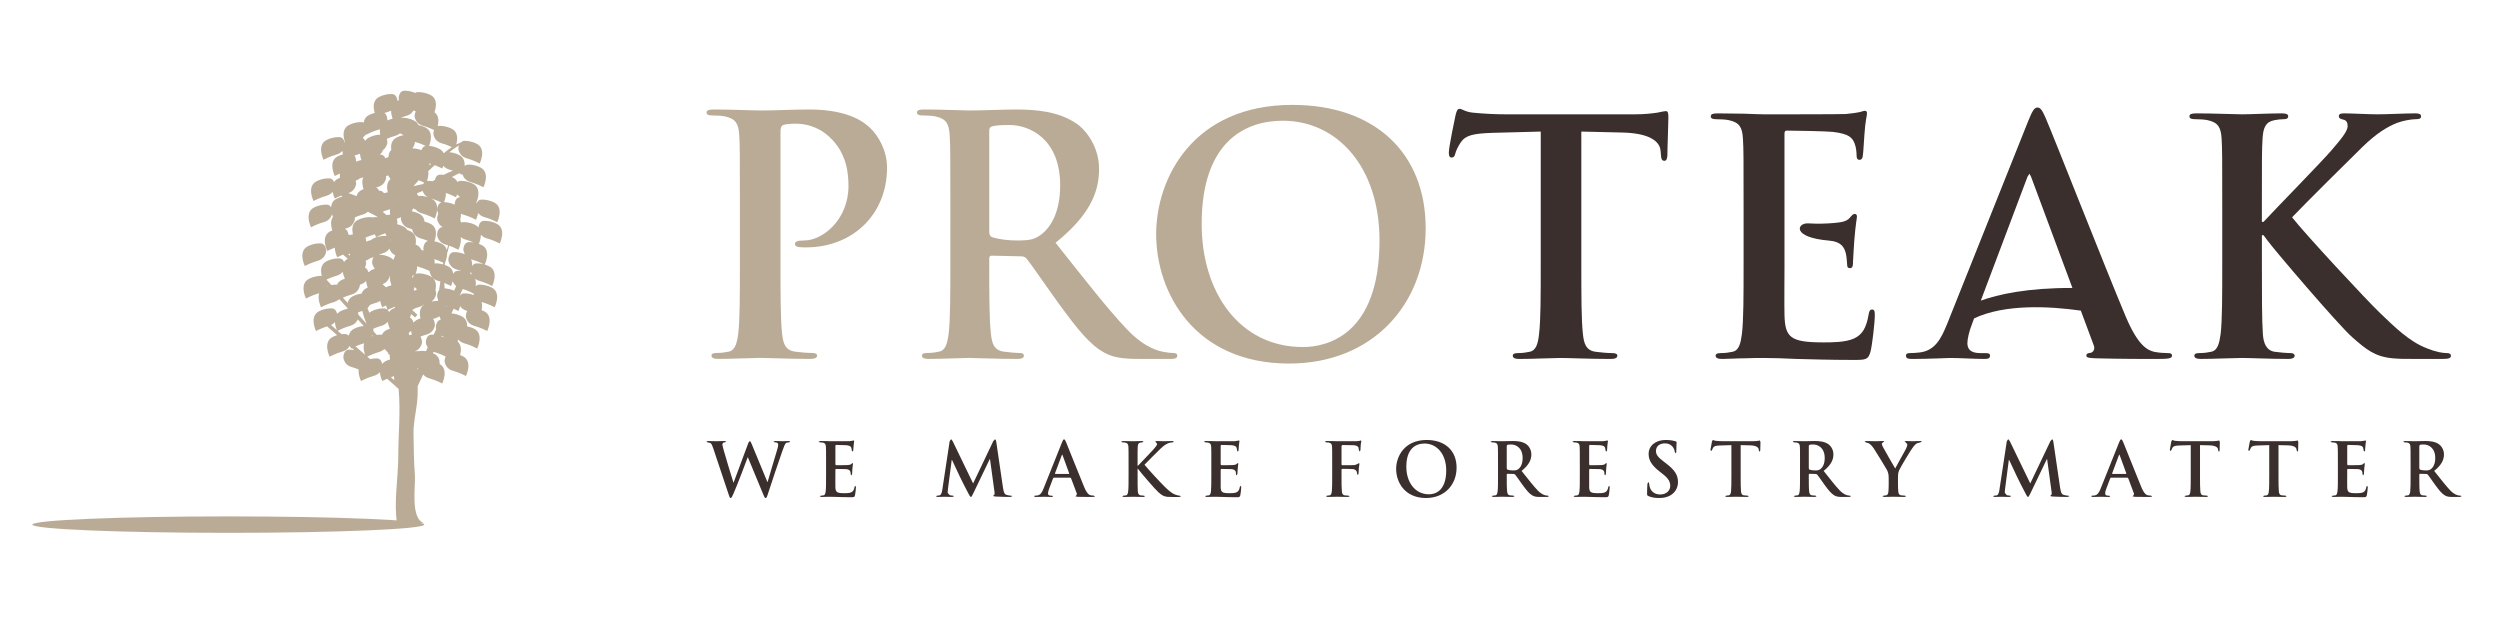 <?xml version="1.0" encoding="utf-8"?>
<!-- Generator: Adobe Illustrator 16.0.0, SVG Export Plug-In . SVG Version: 6.00 Build 0)  -->
<!DOCTYPE svg PUBLIC "-//W3C//DTD SVG 1.1//EN" "http://www.w3.org/Graphics/SVG/1.1/DTD/svg11.dtd">
<svg version="1.1" id="Capa_1" xmlns="http://www.w3.org/2000/svg" xmlns:xlink="http://www.w3.org/1999/xlink" x="0px" y="0px"
	 width="293px" height="74px" viewBox="0 0 293 74" enable-background="new 0 0 293 74" xml:space="preserve">
<g>
	<path fill="#3A2F2C" d="M232.15,35.232l5.476-14.526l0.228-0.342l0.183,0.342l4.85,13.043
		C237.582,33.729,234.165,34.509,232.15,35.232 M254.062,41.383c-0.453,0-1.023-0.04-1.593-0.15
		c-0.792-0.189-1.894-0.723-3.332-4.128c-2.425-5.759-8.485-21.213-9.395-23.294c-0.377-0.872-0.606-1.211-0.946-1.211
		c-0.384,0-0.606,0.415-1.061,1.515l-9.504,23.785c-0.762,1.894-1.483,3.183-3.223,3.407c-0.307,0.038-0.829,0.077-1.168,0.077
		c-0.306,0-0.46,0.075-0.46,0.302c0,0.307,0.227,0.383,0.722,0.383c1.968,0,4.054-0.114,4.47-0.114c1.17,0,2.806,0.114,4.014,0.114
		c0.42,0,0.646-0.076,0.646-0.383c0-0.227-0.118-0.302-0.577-0.302h-0.562c-1.173,0-1.515-0.496-1.515-1.172
		c0-0.459,0.191-1.363,0.57-2.312l0.216-0.587c3.591-1.692,8.74-1.438,12.51-0.907l1.513,4.068c0.188,0.457-0.079,0.8-0.341,0.871
		c-0.378,0.04-0.528,0.115-0.528,0.342c0,0.269,0.453,0.269,1.134,0.307c3.029,0.076,5.795,0.076,7.158,0.076
		c1.402,0,1.747-0.076,1.747-0.383C254.557,41.422,254.363,41.383,254.062,41.383"/>
	<path fill="#3A2F2C" d="M180.575,15.42l-5.672,0.15c-2.208,0.078-3.124,0.269-3.696,1.105c-0.381,0.571-0.573,1.028-0.647,1.333
		c-0.076,0.304-0.188,0.456-0.418,0.456c-0.267,0-0.339-0.189-0.339-0.611c0-0.607,0.719-4.073,0.793-4.379
		c0.121-0.491,0.23-0.719,0.461-0.719c0.305,0,0.68,0.378,1.638,0.455c1.104,0.113,2.553,0.189,3.806,0.189h15.072
		c1.221,0,2.057-0.112,2.628-0.189c0.571-0.114,0.876-0.189,1.027-0.189c0.265,0,0.306,0.229,0.306,0.801
		c0,0.796-0.117,3.424-0.117,4.416c-0.037,0.377-0.111,0.608-0.34,0.608c-0.305,0-0.384-0.188-0.421-0.763l-0.037-0.417
		c-0.077-0.99-1.104-2.058-4.491-2.134l-4.796-0.112v15.608c0,3.501,0,6.508,0.189,8.142c0.115,1.069,0.344,1.905,1.487,2.058
		c0.526,0.073,1.367,0.153,1.943,0.153c0.416,0,0.603,0.114,0.603,0.304c0,0.269-0.302,0.385-0.722,0.385
		c-2.512,0-4.905-0.116-5.978-0.116c-0.872,0-3.27,0.116-4.798,0.116c-0.492,0-0.758-0.116-0.758-0.385
		c0-0.19,0.157-0.304,0.611-0.304c0.57,0,1.028-0.08,1.369-0.153c0.762-0.153,0.99-0.989,1.101-2.095
		c0.196-1.597,0.196-4.604,0.196-8.104V15.42z"/>
	<path fill="#3A2F2C" d="M265.095,26.002h0.19c1.294-1.409,6.853-7.081,7.956-8.376c1.065-1.256,1.902-2.204,1.902-2.853
		c0-0.418-0.153-0.688-0.534-0.761c-0.333-0.079-0.495-0.157-0.495-0.383c0-0.267,0.192-0.344,0.608-0.344
		c0.8,0,2.898,0.113,3.924,0.113c1.179,0,3.274-0.113,4.451-0.113c0.382,0,0.651,0.077,0.651,0.344c0,0.267-0.193,0.339-0.577,0.339
		c-0.529,0-1.483,0.156-2.203,0.424c-1.181,0.458-2.473,1.254-4.112,2.852c-1.181,1.142-6.929,6.853-8.224,8.223
		c1.37,1.789,8.829,9.824,10.321,11.23c1.67,1.597,3.382,3.313,5.442,4.113c1.141,0.46,1.903,0.569,2.359,0.569
		c0.265,0,0.494,0.076,0.494,0.303c0,0.27-0.194,0.384-0.917,0.384h-3.306c-1.146,0-1.826,0-2.629-0.076
		c-2.053-0.193-3.082-1.03-4.721-2.475c-1.675-1.486-9.172-10.278-9.969-11.382l-0.422-0.57h-0.19v3.462c0,3.5,0,6.508,0.115,8.146
		c0.075,1.067,0.417,1.903,1.37,2.056c0.536,0.075,1.368,0.153,1.866,0.153c0.301,0,0.491,0.114,0.491,0.303
		c0,0.27-0.303,0.384-0.718,0.384c-2.135,0-4.531-0.114-5.482-0.114c-0.878,0-3.277,0.114-4.801,0.114
		c-0.491,0-0.758-0.114-0.758-0.384c0-0.189,0.152-0.303,0.607-0.303c0.573,0,1.028-0.078,1.369-0.153
		c0.762-0.153,0.953-0.989,1.107-2.095c0.188-1.599,0.188-4.606,0.188-8.106v-6.698c0-5.788,0-6.854-0.075-8.073
		c-0.078-1.293-0.382-1.901-1.637-2.171c-0.307-0.073-0.953-0.116-1.482-0.116c-0.417,0-0.651-0.073-0.651-0.339
		c0-0.267,0.271-0.344,0.839-0.344c2.015,0,4.414,0.113,5.33,0.113c0.913,0,3.31-0.113,4.606-0.113c0.528,0,0.799,0.077,0.799,0.344
		c0,0.267-0.232,0.339-0.532,0.339c-0.38,0-0.61,0.043-1.068,0.116c-1.024,0.191-1.33,0.839-1.405,2.171
		c-0.08,1.219-0.08,2.285-0.08,8.073V26.002z"/>
	<path fill="#3A2F2C" d="M209.143,31.027c0,1.295-0.033,4.798,0,5.899c0.071,2.63,0.687,3.202,4.567,3.202
		c0.992,0,2.596,0,3.583-0.457c0.986-0.46,1.443-1.259,1.712-2.819c0.07-0.417,0.148-0.573,0.416-0.573
		c0.304,0,0.304,0.307,0.304,0.687c0,0.876-0.304,3.465-0.495,4.221c-0.261,0.997-0.605,0.997-2.057,0.997
		c-2.853,0-4.945-0.079-6.58-0.115c-1.638-0.076-2.82-0.115-3.959-0.115c-0.425,0-1.261,0-2.174,0.039
		c-0.874,0-1.865,0.076-2.624,0.076c-0.498,0-0.764-0.115-0.764-0.383c0-0.19,0.154-0.304,0.61-0.304
		c0.573,0,1.026-0.078,1.368-0.153c0.766-0.151,0.957-0.989,1.104-2.094c0.195-1.598,0.195-4.604,0.195-8.107v-6.698
		c0-5.788,0-6.855-0.076-8.072c-0.075-1.294-0.378-1.903-1.636-2.17c-0.309-0.077-0.955-0.116-1.487-0.116
		c-0.417,0-0.646-0.073-0.646-0.342c0-0.267,0.264-0.342,0.834-0.342c1.029,0,2.135,0.037,3.088,0.037
		c0.985,0.038,1.862,0.075,2.395,0.075c1.218,0,8.796,0,9.518-0.037c0.729-0.075,1.336-0.153,1.641-0.229
		c0.189-0.036,0.415-0.149,0.608-0.149c0.19,0,0.222,0.149,0.222,0.34c0,0.269-0.186,0.724-0.301,2.474
		c-0.04,0.381-0.115,2.054-0.192,2.514c-0.039,0.191-0.113,0.419-0.381,0.419c-0.261,0-0.345-0.19-0.345-0.533
		c0-0.266-0.038-0.915-0.225-1.371c-0.266-0.684-0.646-1.144-2.548-1.37c-0.648-0.08-4.642-0.152-5.406-0.152
		c-0.198,0-0.27,0.114-0.27,0.378V31.027z"/>
	<path fill="#3A2F2C" d="M211.931,26.178c1.074,0.067,2.125,0.035,2.996-0.042c0.912-0.076,1.486-0.188,1.828-0.57
		c0.265-0.304,0.417-0.496,0.608-0.496c0.146,0,0.27,0.076,0.27,0.306c0,0.229-0.154,0.837-0.307,2.781
		c-0.042,0.761-0.155,2.283-0.155,2.546c0,0.303,0,0.728-0.342,0.728c-0.265,0-0.339-0.157-0.339-0.346
		c-0.042-0.382-0.042-0.872-0.154-1.366c-0.188-0.764-0.563-1.407-1.976-1.521C209.922,27.829,210.61,26.094,211.931,26.178"/>
	<path fill="#B9AB96" d="M37.228,30.57c0.654-0.18,0.908-0.647,1-1.079c0,0,0.028-0.851-0.57-0.963
		c-0.404-0.03-0.978,0.022-1.599,0.343c-1.17,0.611-0.334,2.307-0.334,2.307S36.446,30.782,37.228,30.57 M56.689,30.97
		c-0.359-0.093-0.682-0.115-0.936-0.098c-0.208,0.039-0.34,0.173-0.423,0.327c0.025-0.272,0-0.558-0.124-0.812l0.098,0.035
		C55.898,30.584,56.456,30.85,56.689,30.97 M54.286,34.389c-0.183,0.034-0.305,0.142-0.388,0.272l-0.013-0.031l0.353-0.762
		c0.678,0.22,1.252,0.532,1.252,0.532l0.008-0.01l0.059,0.201C55.063,34.4,54.618,34.366,54.286,34.389 M55.189,31.85l0.108,0.336
		l-0.142-0.089l-0.047-0.023L55.189,31.85z M53.555,31.75c-0.215,0.039-0.348,0.179-0.433,0.34c-0.046-0.343-0.21-0.674-0.603-0.876
		l-0.398-0.166l0.032-0.234c0.075-0.174,0.253-0.636,0.255-1.114c0.081-0.298,0.162-0.598,0.241-0.901
		c0.601,0.212,1.083,0.472,1.083,0.472s0.389-0.796,0.259-1.498c0.147,0.133,0.337,0.239,0.58,0.305
		c0.337,0.094,0.664,0.219,0.928,0.333c-0.236-0.033-0.451-0.042-0.626-0.031c-0.599,0.112-0.567,0.962-0.567,0.962l0.162,0.449
		c-0.524-0.216-1.006-0.26-1.353-0.236c-0.597,0.11-0.569,0.959-0.569,0.959c0.088,0.435,0.348,0.899,0.999,1.08
		c0.187,0.05,0.365,0.112,0.538,0.176C53.89,31.748,53.706,31.74,53.555,31.75 M53.218,34.067c-0.406-0.179-0.788-0.254-1.104-0.267
		c-0.019-0.215-0.035-0.428-0.049-0.64c0.457,0.183,0.788,0.36,0.788,0.36s0.118-0.239,0.203-0.568
		c0.076,0.212,0.205,0.418,0.407,0.578L53.218,34.067z M52.323,35.993l-0.012-0.124l0.061,0.019L52.323,35.993z M51.958,39.513
		l-0.282-0.12l0.022-0.051l0.381,0.162l0.022,0.008H51.958z M51.638,37.468c-0.58,0.125-0.555,0.955-0.555,0.955l0.038,0.156
		l-0.296,0.641h-0.346c-0.599,0.114-0.568,0.964-0.568,0.964c0.039,0.182,0.105,0.365,0.218,0.536l-0.201,0.434
		c-0.232-0.03-0.444-0.04-0.621-0.028l-0.062,0.022c-0.182-0.011-0.4-0.004-0.642,0.038c0.548-0.205,0.779-0.631,0.861-1.032
		c0,0,0.007-0.415-0.19-0.705c0.216-0.082,0.453-0.17,0.698-0.236c0.654-0.179,0.912-0.646,0.999-1.08c0,0,0.016-0.462-0.219-0.751
		l0.243-0.074c0.206-0.057,0.368-0.14,0.5-0.243l0.156,0.377L51.638,37.468z M48.917,43.327l-0.004-0.16l0.098-0.034L48.917,43.327z
		 M48.444,37.8c-0.046-0.217-0.153-0.468-0.398-0.58l0.138-0.406v-0.009l0.462,0.401l0.279-0.319l-0.624-0.546l0.312-0.19v0.007
		l0.08-0.042l0.398-0.125c0.238-0.064,0.419-0.166,0.562-0.291l0.077-0.027c-0.611,0.394-0.575,1.122-0.447,1.642
		c-0.155,0.051-0.314,0.115-0.479,0.202L48.444,37.8z M47.967,39.287l-0.069-0.256l0.286-0.254l0.073,0.444L47.967,39.287z
		 M47.276,26.541c-0.258-0.133-0.509-0.213-0.738-0.266l0.037-0.153c0,0,0.008-0.233-0.071-0.471
		c0.146-0.064,0.311-0.132,0.496-0.198l-0.018,0.23c0.089,0.432,0.345,0.9,0.998,1.079l0.322,0.097
		c0.091,0.434,0.345,0.896,0.995,1.074c0.317,0.086,0.618,0.201,0.874,0.308c-0.576,0.127-0.551,0.957-0.551,0.957l0.041,0.16
		l-0.283-0.062c-0.089-0.229-0.25-0.43-0.524-0.572l-0.15-0.063c0.101-0.534,0.069-1.207-0.58-1.546l-0.409-0.175
		C47.618,26.782,47.477,26.644,47.276,26.541 M46.46,16.124c-0.615,0.323-0.676,0.941-0.596,1.456
		c-0.299,0.222-0.334,0.69-0.334,0.822l-0.374,0.144c-0.074-0.19-0.215-0.371-0.468-0.42h-0.171c0.178-0.152,0.294-0.336,0.365-0.53
		c0.309-0.225,0.458-0.546,0.518-0.848c0,0,0.006-0.234-0.071-0.472c0.273-0.119,0.617-0.257,0.979-0.354
		c0.246-0.068,0.441-0.177,0.58-0.308c0.123,0.087,0.269,0.163,0.441,0.214C47.061,15.875,46.766,15.967,46.46,16.124
		 M46.401,31.324v-0.013l0.01,0.01L46.401,31.324z M46.117,30.451l-0.338-0.26c-0.532-0.276-1.019-0.348-1.404-0.348l0.003-0.001
		l0.466-0.153c0.39-0.104,0.631-0.311,0.786-0.55c0.106,0.303,0.308,0.596,0.688,0.774L46.117,30.451z M46.019,36.196
		c-0.189,0.099-0.325,0.229-0.419,0.375l-0.154-0.25c0.034-0.018,0.376-0.199,0.831-0.376l0.013,0.137L46.019,36.196z
		 M45.809,44.208l0.369-0.12l0.022,0.465L45.809,44.208z M45.139,42.35l-0.355,0.284c-0.054-0.25-0.186-0.562-0.533-0.627
		c-0.239-0.02-0.543,0.003-0.875,0.08l-0.332-0.29c0.248-0.124,0.79-0.375,1.362-0.533c0.224-0.062,0.403-0.16,0.543-0.278
		l0.004,0.008l0.143-0.076l0.375,0.416l0.111,0.266l0.09-0.045l0.01,0.011c-0.019,0.19-0.001,0.381,0.031,0.561
		C45.528,42.18,45.336,42.248,45.139,42.35 M42.021,36.905l-0.07-0.295c0.163-0.061,0.332-0.12,0.509-0.167
		c0.122,0.508,0.277,0.989,0.458,1.354l0.01,0.105L42.021,36.905z M41.664,40.594c0.273-0.118,0.617-0.255,0.978-0.354l0.037-0.012
		c-0.146,0.466-0.013,1.006,0.099,1.337L41.664,40.594z M41.473,38.542c-0.356,0.183-0.528,0.474-0.592,0.783l-0.312-0.175
		c-0.152-0.008-0.334-0.002-0.53,0.021l-0.463-0.401c0.167-0.086,0.792-0.398,1.458-0.582c0.494-0.133,0.757-0.431,0.897-0.752
		l0.701,0.773C42.291,38.237,41.897,38.324,41.473,38.542 M40.185,34.886c0.273-0.12,0.627-0.261,0.996-0.361
		c0.655-0.18,0.911-0.646,0.998-1.08l-0.001-0.082l0.03-0.009c0.323-0.088,0.547-0.246,0.704-0.437c0.022,0.31,0.108,0.6,0.18,0.794
		l-0.164,0.07c-0.299,0.154-0.467,0.38-0.549,0.629c-0.316,0.039-0.668,0.126-1.047,0.32c-0.355,0.182-0.519,0.464-0.589,0.77
		L40.185,34.886z M39.504,33.363c-0.192-0.009-0.415-0.004-0.665,0.041l-0.564-0.618l-0.005-0.025
		c0.285-0.131,0.705-0.312,1.152-0.434c0.349-0.095,0.583-0.27,0.738-0.478c0.083,0.441,0.251,0.792,0.251,0.792l0.005-0.005v0.021
		l-0.406,0.17C39.755,32.962,39.597,33.15,39.504,33.363 M38.288,33.569l0.034-0.103l0.06,0.061L38.288,33.569z M41.023,29.714
		l-0.018,0.255l-0.188-0.164L41.023,29.714z M40.415,26.814l0.182-0.053c0.655-0.179,0.909-0.647,0.996-1.079l-0.012-0.205
		c0.261-0.111,0.585-0.238,0.919-0.329c0.262-0.071,0.456-0.189,0.606-0.333c0.345,0.175,0.681,0.346,0.982,0.509l0.233,0.151
		l-0.071-0.025c-0.183-0.015-0.401-0.006-0.645,0.033l-0.089-0.033c-0.404-0.027-0.977,0.023-1.599,0.346
		c-0.702,0.364-0.683,1.12-0.552,1.667l-0.148,0.039l-0.369,0.029C40.824,27.304,40.726,26.949,40.415,26.814 M41.74,21.581
		c0,0,0.007-0.196-0.052-0.408c0.201-0.067,0.365-0.157,0.491-0.271l0.396-0.125c-0.2,0.46-0.084,1.031,0.035,1.393l-0.252,0.108
		c-0.333,0.17-0.496,0.43-0.572,0.712c-0.321-0.133-0.635-0.254-0.955-0.362C41.417,22.433,41.659,21.992,41.74,21.581
		 M41.916,18.117l0.267-0.104c0.028,0.29,0.1,0.554,0.17,0.742c-0.189,0.036-0.398,0.102-0.614,0.19l0.001-0.003
		c0,0,0.009-0.419-0.189-0.711L41.916,18.117z M45.289,25.198l-0.444-0.384c0.221-0.089,0.469-0.181,0.733-0.25l0.123-0.045
		c-0.022,0.218-0.005,0.438,0.036,0.636L45.289,25.198z M43.675,27.992l-0.233,0.159c-0.166,0.037-0.346,0.096-0.531,0.171v-0.004
		c0,0,0.008-0.232-0.07-0.469c0.269-0.119,0.616-0.255,0.978-0.354l0.118-0.04c0.069,0.212,0.136,0.353,0.136,0.353
		s0.481-0.258,1.083-0.471l0.146,0.322l-0.024-0.009C44.873,27.623,44.299,27.67,43.675,27.992 M42.861,30.548
		c0.195-0.063,0.349-0.152,0.477-0.255v0.004l0.076-0.041l0.363-0.114c-0.173,0.287-0.166,0.665-0.166,0.665
		c0.05,0.235,0.148,0.473,0.326,0.676l-0.411,0.171l-0.316,0.242l-0.062-0.053c-0.056-0.193-0.167-0.388-0.375-0.484l0.139-0.405
		C42.911,30.955,42.917,30.76,42.861,30.548 M43.69,39.373l-0.129,0.055l0.048-0.146L43.69,39.373z M45.434,37.707
		c0.079,0.443,0.253,0.791,0.253,0.791l0.007-0.002v0.021l-0.406,0.17c-0.258,0.132-0.419,0.325-0.513,0.533
		c-0.178-0.007-0.384,0-0.614,0.037l-0.394-0.427l-0.008-0.306c0.262-0.115,0.592-0.24,0.937-0.336
		C45.044,38.093,45.277,37.916,45.434,37.707 M45.243,35.796c0.068,0.253,0.15,0.443,0.181,0.508l-0.294-0.157
		c-0.403-0.032-0.978,0.019-1.604,0.341l-0.239,0.168c-0.066-0.178-0.14-0.354-0.216-0.528l0.3-0.399
		c0.222-0.089,0.47-0.18,0.726-0.25c0.185-0.05,0.332-0.127,0.461-0.213c0.083,0.42,0.239,0.747,0.239,0.747
		S44.975,35.918,45.243,35.796 M45.883,33.438c-0.205,0.046-0.422,0.119-0.646,0.228l-0.408-0.358
		c0.548-0.199,0.777-0.621,0.865-1.02l0.005,0.004C45.654,32.729,45.785,33.177,45.883,33.438 M45.833,28.133l-0.047,0.052
		L45.75,28.09L45.833,28.133z M45.243,20.645l0.237-0.099l0.282,0.441c-0.479,0.408-0.436,1.074-0.316,1.558L44.99,22.64
		c-0.084-0.133-0.206-0.246-0.397-0.282l-0.17-0.002c-0.063-0.156-0.171-0.299-0.342-0.375l0.175-0.055
		c0.658-0.179,0.911-0.646,1-1.079L45.243,20.645z M42.884,15.756l0.018,0.039c0,0,0.723-0.398,1.504-0.607l0.122-0.042
		c-0.024,0.213-0.002,0.438,0.033,0.633c-0.37,0.012-0.83,0.09-1.325,0.345c-0.192,0.101-0.327,0.231-0.422,0.375l-0.29-0.356
		L42.884,15.756z M45.593,13.066l0.242-0.088c0,0.361,0.098,0.713,0.178,0.942c-0.191,0.034-0.396,0.1-0.613,0.189v-0.003
		c0,0,0.023-0.613-0.343-0.865C45.229,13.177,45.407,13.118,45.593,13.066 M48.224,20.831l-0.036,0.034l0.004-0.045L48.224,20.831z
		 M47.627,13.576c0.431-0.116,0.688-0.36,0.837-0.637l0.264,0.111c-0.144,0.278-0.137,0.619-0.137,0.619
		c0.091,0.433,0.344,0.901,1.003,1.081c0.514,0.138,0.998,0.357,1.269,0.488c-0.076,0.244-0.072,0.481-0.072,0.481
		c0.087,0.436,0.341,0.901,0.997,1.083c0.453,0.121,0.875,0.303,1.16,0.435c-0.282,0.19-0.572,0.417-0.852,0.649l-0.107,0.065
		c-0.093-0.201-0.248-0.379-0.498-0.505c-0.439-0.231-0.856-0.319-1.207-0.341c0.171-0.429,0.555-1.653-0.403-2.152
		c-0.292-0.15-0.572-0.237-0.832-0.289c-0.094-0.205-0.249-0.389-0.5-0.52c-0.617-0.319-1.183-0.369-1.586-0.344
		C47.168,13.722,47.393,13.64,47.627,13.576 M50.297,19.379l0.041-0.23l0.194,0.059L50.297,19.379z M52.667,19.878l0.418,0.13
		c-0.352,0.123-0.697,0.281-1.066,0.479c-0.188-0.018-0.365-0.027-0.515-0.018c-0.342,0.063-0.477,0.372-0.532,0.623l-0.281,0.144
		c-0.239-0.037-0.462-0.047-0.641-0.032c0.094-0.29,0.209-0.734,0.141-1.151c0.232-0.208,0.489-0.443,0.762-0.699
		c0.5,0.193,0.878,0.396,0.878,0.396s0.058-0.127,0.126-0.319C52.115,19.622,52.34,19.787,52.667,19.878 M48.454,21.824
		c0.202-0.245,0.413-0.479,0.619-0.703c0.261,0.101,0.479,0.202,0.629,0.274l-0.107,0.176
		C49.208,21.655,48.822,21.726,48.454,21.824 M49.531,22.38c0.098,0.277,0.275,0.544,0.597,0.722c-0.434-0.138-0.82-0.16-1.114-0.14
		l-0.008,0.001l-0.146-0.307C49.085,22.568,49.309,22.476,49.531,22.38 M48.622,16.621l0.09,0.034
		c0.464,0.121,0.901,0.312,1.187,0.446h-0.005c-0.288,0.056-0.428,0.274-0.499,0.494c-0.402-0.153-0.764-0.203-1.068-0.203
		c0.165-0.195,0.253-0.427,0.297-0.645L48.622,16.621z M51.788,28.58c-0.312-0.162-0.608-0.252-0.877-0.303
		c0.179-0.5,0.443-1.579-0.442-2.041c-0.25-0.125-0.485-0.205-0.711-0.261c-0.04-0.356-0.202-0.701-0.61-0.913
		c-0.314-0.162-0.617-0.253-0.891-0.302l0.164-0.339c0.169,0.077,0.289,0.138,0.336,0.163c0.155,0.186,0.376,0.336,0.688,0.418
		c0.782,0.214,1.504,0.607,1.504,0.607s0.834-1.695-0.335-2.304l-0.131-0.056c0.493,0.136,0.958,0.341,1.235,0.473
		c-0.509,0.175-0.489,0.935-0.489,0.935l0.137,0.395c-0.149,0.283-0.137,0.631-0.137,0.631c0.071,0.348,0.256,0.715,0.663,0.939
		l-0.094,0.002c-0.598,0.11-0.568,0.96-0.568,0.96c0.092,0.436,0.345,0.902,0.999,1.082l0.292,0.088
		c-0.049,0.182-0.105,0.365-0.157,0.55C52.289,29.016,52.122,28.753,51.788,28.58 M50.937,30.872
		c0.013-0.168,0.007-0.341-0.031-0.508c0.452,0.148,0.845,0.333,1.059,0.438l-0.044,0.186C51.545,30.88,51.204,30.855,50.937,30.872
		 M48.361,32.562l-0.074-0.083l0.112-0.233l0.096,0.044L48.361,32.562z M48.58,33.633l0.292,0.266l-0.154,0.113l-0.23,0.057
		L48.58,33.633z M51.229,34.764l0.116,0.359l-0.006,0.142c-0.22-0.008-0.478,0.014-0.771,0.077c0.333-0.222,0.486-0.558,0.547-0.87
		c0,0,0.006-0.243-0.078-0.489c0.111-0.54,0.103-1.245-0.568-1.594c-0.626-0.324-1.2-0.371-1.603-0.344l-0.158,0.056
		c0.079-0.215,0.177-0.547,0.183-0.896l0.26,0.096c0.473,0.132,0.918,0.325,1.203,0.457l-0.004,0.075c0.092,0.437,0.344,0.9,1,1.083
		l0.261,0.078c-0.048,0.318-0.102,0.652-0.15,1.002C51.215,34.281,51.229,34.764,51.229,34.764 M53.439,23.119
		c0,0,0.061-0.125,0.13-0.32l0.374,0.307h-0.094c-0.488,0.095-0.559,0.673-0.564,0.884c-0.463-0.216-0.897-0.293-1.238-0.297
		c0.084-0.224,0.226-0.649,0.215-1.079C52.906,22.83,53.439,23.119,53.439,23.119 M38.802,38.093
		c0.189-0.09,0.336-0.208,0.449-0.341c0.027,0.398,0.16,0.765,0.235,0.935L38.802,38.093z M57.062,27.933
		c0.782,0.214,1.506,0.607,1.506,0.607s0.833-1.696-0.336-2.304c-0.623-0.323-1.2-0.369-1.602-0.346
		c-0.405,0.078-0.519,0.493-0.552,0.753L55.74,26.38c-0.622-0.321-1.196-0.371-1.6-0.34l-0.121,0.043l-0.071-0.379
		c0.048-0.197,0.084-0.425,0.071-0.653l0.261,0.098c0.781,0.211,1.503,0.606,1.503,0.606s0.171-0.351,0.255-0.791
		c0.154,0.208,0.383,0.385,0.73,0.478c0.783,0.21,1.502,0.604,1.502,0.604s0.839-1.695-0.332-2.304
		c-0.624-0.32-1.198-0.371-1.601-0.343c-0.253,0.047-0.393,0.232-0.468,0.424l-0.05-0.062c0.153-0.356,0.638-1.69-0.374-2.217
		c-0.623-0.322-1.196-0.367-1.598-0.341l-0.25,0.117c-0.091-0.2-0.245-0.378-0.495-0.507l-0.151-0.064
		c0.294-0.148,0.58-0.296,0.866-0.443c0.215,0.1,0.354,0.175,0.354,0.175l0.029-0.06c0.114,0.38,0.383,0.76,0.959,0.916
		c0.781,0.217,1.502,0.61,1.502,0.61s0.837-1.698-0.333-2.306c-0.623-0.322-1.2-0.371-1.6-0.342l-0.275,0.141
		c0.034-0.474-0.078-0.983-0.617-1.261c-0.43-0.224-0.833-0.311-1.173-0.339c0.197-0.161,0.394-0.314,0.597-0.452l0.029,0.018
		l0.033-0.064l0.454-0.294c-0.062,0.224-0.057,0.431-0.057,0.431c0.089,0.434,0.341,0.9,0.997,1.078
		c0.783,0.215,1.505,0.609,1.505,0.609s0.835-1.698-0.332-2.307c-0.626-0.322-1.199-0.368-1.604-0.346l-0.358,0.229l-0.455,0.179
		c0.157-0.551,0.252-1.42-0.515-1.821c-0.624-0.322-1.197-0.37-1.599-0.343l-0.059,0.021c0.127-0.503,0.176-1.218-0.378-1.625
		c0.179-0.516,0.413-1.559-0.453-2.009c-0.626-0.321-1.2-0.369-1.603-0.344l-0.207,0.085c-0.532-0.224-1.017-0.269-1.37-0.246
		c-0.594,0.113-0.566,0.963-0.566,0.963l0.039,0.148l-0.178,0.075c-0.029-0.252-0.124-0.721-0.561-0.8
		c-0.403-0.03-0.978,0.022-1.601,0.343c-0.793,0.412-0.664,1.323-0.5,1.869c-0.215,0.052-0.445,0.126-0.687,0.252
		c-0.395,0.204-0.557,0.532-0.607,0.878l-0.138-0.051c-0.401-0.027-0.976,0.021-1.601,0.346c-0.858,0.445-0.637,1.475-0.46,1.995
		l-0.042,0.043c-0.053-0.25-0.188-0.561-0.534-0.627c-0.401-0.024-0.978,0.023-1.599,0.345c-1.17,0.609-0.337,2.308-0.337,2.308
		s0.725-0.396,1.503-0.609c0.326-0.088,0.55-0.246,0.706-0.438l0.063,0.409c-0.196,0.055-0.402,0.125-0.618,0.237
		c-1.168,0.607-0.333,2.303-0.333,2.303s0.25-0.135,0.612-0.287c-0.028,0.167-0.028,0.337-0.01,0.503l-0.269,0.113
		c-0.19,0.103-0.321,0.231-0.42,0.376c-0.078-0.193-0.215-0.377-0.471-0.425c-0.402-0.025-0.977,0.023-1.599,0.345
		c-1.171,0.61-0.337,2.303-0.337,2.303s0.724-0.389,1.505-0.606c0.347-0.092,0.579-0.27,0.738-0.476
		c0.079,0.441,0.25,0.792,0.25,0.792s0.315-0.169,0.75-0.347l0.151,0.127c-0.225,0.05-0.462,0.129-0.714,0.259
		c-0.437,0.229-0.596,0.609-0.618,0.998c-0.085-0.151-0.216-0.28-0.417-0.314c-0.405-0.028-0.977,0.021-1.603,0.341
		c-1.168,0.609-0.333,2.307-0.333,2.307s0.724-0.395,1.502-0.607c0.569-0.155,0.838-0.527,0.957-0.908l0.1,0.307
		c-0.333,0.486-0.197,1.164-0.062,1.577l-0.258,0.111c-1.171,0.607-0.335,2.303-0.335,2.303s0.378-0.204,0.881-0.399
		c0.018,0.587,0.289,1.135,0.289,1.135s0.277-0.153,0.678-0.318l0.561,0.489l-0.024,0.01c-0.186,0.101-0.322,0.23-0.417,0.376
		c-0.078-0.197-0.214-0.377-0.471-0.424c-0.401-0.028-0.978,0.02-1.599,0.342c-0.72,0.372-0.679,1.157-0.546,1.707
		c-0.394-0.014-0.927,0.047-1.509,0.345c-1.171,0.606-0.338,2.307-0.338,2.307s0.723-0.394,1.504-0.611l0.037-0.009
		c-0.226,0.728,0.223,1.641,0.223,1.641s0.72-0.394,1.503-0.607c0.228-0.062,0.403-0.159,0.543-0.274l0.004,0.005l0.11-0.059
		l0.938,1.032l0.011,0.081c-0.27,0.052-0.563,0.143-0.868,0.301l-0.361,0.285c-0.054-0.251-0.186-0.563-0.533-0.626
		c-0.401-0.032-0.977,0.019-1.597,0.341c-1.171,0.61-0.337,2.306-0.337,2.306s0.602-0.327,1.3-0.544l1.177,1.03
		c-0.174,0.052-0.357,0.117-0.547,0.216c-1.169,0.608-0.333,2.308-0.333,2.308s0.722-0.395,1.503-0.607
		c0.43-0.121,0.688-0.365,0.838-0.642l0.059,0.049l0.104,0.243l0.107-0.057l0.26,0.229c-0.261-0.046-0.502-0.052-0.7-0.038
		c-0.597,0.111-0.564,0.963-0.564,0.963c0.087,0.433,0.34,0.9,0.996,1.078c0.285,0.078,0.561,0.177,0.794,0.279
		c-0.061,0.66,0.279,1.354,0.279,1.354s0.724-0.393,1.505-0.608c0.312-0.085,0.529-0.235,0.685-0.414l0.023,0.02
		c0.048,0.535,0.28,1.002,0.28,1.002s0.228-0.122,0.564-0.27l1.04,0.913l0.051,0.114l0.049-0.024l0.208,0.181
		c0.248,2.552-0.038,5.457-0.038,7.906c0,2.489-0.544,5.432-0.143,7.821c1.05,0.045,2.123,0.014,3.182,0.028
		c-1.667-0.503-0.989-4.432-1.089-5.636c-0.136-1.692-0.12-3.062-0.163-4.781c-0.038-1.712,0.507-3.274,0.49-5.063
		c-0.002-0.191-0.002-0.388-0.002-0.586l0.643-1.383c0.156,0.203,0.386,0.376,0.725,0.465c0.784,0.213,1.507,0.608,1.507,0.608
		s0.811-1.658-0.3-2.282c0.019-0.455-0.11-0.928-0.625-1.197l-0.161-0.068l0.079-0.168l0.087,0.031
		c0.545,0.15,1.061,0.388,1.321,0.517c-0.134,0.273-0.122,0.601-0.122,0.601c0.089,0.435,0.343,0.902,0.998,1.081
		c0.781,0.212,1.505,0.606,1.505,0.606s0.832-1.695-0.338-2.306l-0.345-0.145c0.126-0.486,0.188-1.174-0.3-1.6l0.085-0.224
		c0.156,0.194,0.383,0.354,0.711,0.444c0.781,0.215,1.504,0.61,1.504,0.61s0.833-1.699-0.336-2.309
		c-0.299-0.151-0.58-0.239-0.843-0.288c0.015-0.446-0.116-0.914-0.625-1.176c-0.446-0.232-0.867-0.319-1.216-0.34l0.253-0.552
		c0.339,0.146,0.569,0.27,0.569,0.27s0.116-0.238,0.202-0.57c0.158,0.24,0.398,0.442,0.782,0.548l0.045,0.014
		c-0.172,0.285-0.163,0.664-0.163,0.664c0.089,0.433,0.345,0.903,0.996,1.082c0.785,0.213,1.506,0.606,1.506,0.606
		s0.837-1.695-0.333-2.306l-0.318-0.135c0.064-0.292,0.09-0.647-0.008-0.96l0.036,0.009c0.781,0.213,1.501,0.607,1.501,0.607
		s0.836-1.694-0.332-2.303c-0.625-0.322-1.2-0.372-1.604-0.343l-0.29,0.154c0.042-0.278,0.037-0.579-0.071-0.85
		c0.132,0.105,0.294,0.192,0.502,0.248c0.782,0.213,1.502,0.606,1.502,0.606s0.836-1.697-0.336-2.306
		c-0.18-0.093-0.355-0.157-0.529-0.213c0.1-0.211,0.738-1.711-0.345-2.275l-0.352-0.151c0.083-0.193,0.234-0.625,0.237-1.074
		C56.517,27.689,56.742,27.846,57.062,27.933"/>
	<path fill="#B9AB96" d="M3.79,61.483c0-0.531,10.282-0.962,22.965-0.962c12.688,0,22.966,0.431,22.966,0.962
		c0,0.533-10.277,0.965-22.966,0.965C14.071,62.448,3.79,62.016,3.79,61.483"/>
	<path fill="#B9AB96" d="M86.716,24.048c0-5.877,0-6.959-0.075-8.199c-0.081-1.312-0.39-1.932-1.664-2.203
		c-0.31-0.075-0.968-0.116-1.509-0.116c-0.423,0-0.656-0.077-0.656-0.347c0-0.271,0.269-0.35,0.85-0.35
		c2.049,0,4.486,0.116,5.568,0.116c1.586,0,3.827-0.116,5.605-0.116c4.835,0,6.575,1.626,7.191,2.205
		c0.853,0.81,1.936,2.551,1.936,4.602c0,5.492-4.024,9.354-9.51,9.354c-0.193,0-0.623,0-0.811-0.038
		c-0.196-0.04-0.469-0.078-0.469-0.35c0-0.305,0.273-0.422,1.087-0.422c2.161,0,5.182-2.437,5.182-6.38
		c0-1.277-0.122-3.868-2.286-5.801c-1.39-1.277-2.974-1.507-3.863-1.507c-0.58,0-1.163,0.04-1.511,0.154
		c-0.191,0.076-0.307,0.309-0.307,0.736v15.465c0,3.558,0,6.612,0.189,8.274c0.118,1.084,0.351,1.931,1.509,2.088
		c0.546,0.075,1.396,0.154,1.977,0.154c0.422,0,0.616,0.114,0.616,0.309c0,0.272-0.31,0.388-0.736,0.388
		c-2.547,0-4.987-0.116-5.993-0.116c-0.887,0-3.324,0.116-4.872,0.116c-0.501,0-0.776-0.116-0.776-0.388
		c0-0.194,0.154-0.309,0.621-0.309c0.58,0,1.046-0.079,1.392-0.154c0.773-0.157,0.97-1.004,1.124-2.125
		c0.191-1.625,0.191-4.679,0.191-8.237V24.048z"/>
	<path fill="#B9AB96" d="M115.942,27.103c0,0.424,0.079,0.579,0.346,0.694c0.812,0.272,1.971,0.388,2.938,0.388
		c1.549,0,2.051-0.154,2.746-0.659c1.159-0.85,2.28-2.628,2.28-5.799c0-5.49-3.633-7.076-5.914-7.076
		c-0.969,0-1.663,0.04-2.051,0.155c-0.268,0.076-0.346,0.232-0.346,0.539V27.103z M111.382,24.049c0-5.879,0-6.961-0.079-8.201
		c-0.08-1.312-0.387-1.932-1.666-2.203c-0.309-0.075-0.963-0.116-1.505-0.116c-0.426,0-0.66-0.077-0.66-0.347
		c0-0.271,0.272-0.35,0.849-0.35c2.052,0,4.489,0.116,5.298,0.116c1.314,0,4.256-0.116,5.452-0.116c2.436,0,5.027,0.235,7.113,1.664
		c1.088,0.734,2.628,2.707,2.628,5.297c0,2.862-1.194,5.492-5.099,8.662c3.439,4.33,6.108,7.771,8.389,10.167
		c2.165,2.244,3.751,2.513,4.332,2.63c0.421,0.079,0.771,0.118,1.08,0.118c0.312,0,0.466,0.114,0.466,0.307
		c0,0.311-0.27,0.388-0.735,0.388h-3.676c-2.165,0-3.13-0.193-4.134-0.734c-1.662-0.889-3.13-2.709-5.299-5.685
		c-1.546-2.127-3.326-4.755-3.825-5.335c-0.195-0.233-0.425-0.271-0.696-0.271l-3.368-0.077c-0.191,0-0.306,0.077-0.306,0.308v0.542
		c0,3.596,0,6.65,0.192,8.275c0.113,1.122,0.348,1.97,1.51,2.125c0.576,0.075,1.427,0.156,1.896,0.156
		c0.304,0,0.463,0.114,0.463,0.307c0,0.272-0.273,0.388-0.776,0.388c-2.241,0-5.101-0.116-5.683-0.116
		c-0.733,0-3.169,0.116-4.718,0.116c-0.504,0-0.771-0.116-0.771-0.388c0-0.192,0.154-0.307,0.62-0.307
		c0.576,0,1.041-0.081,1.387-0.156c0.777-0.155,0.972-1.004,1.125-2.125c0.197-1.625,0.197-4.679,0.197-8.236V24.049z"/>
	<path fill="#B9AB96" d="M161.678,28.185c0-8.664-4.99-14.036-11.331-14.036c-4.449,0-9.511,2.475-9.511,12.101
		c0,8.044,4.447,14.423,11.868,14.423C155.415,40.673,161.678,39.359,161.678,28.185 M135.503,27.452
		c0-6.615,4.365-15.159,15.965-15.159c9.63,0,15.621,5.608,15.621,14.461c0,8.855-6.183,15.854-16.007,15.854
		C139.983,42.607,135.503,34.294,135.503,27.452"/>
	<path fill="#3A2F2C" d="M83.589,52.538c-0.104-0.323-0.198-0.531-0.323-0.619l-0.348-0.079l-0.136-0.077l0.191-0.076
		c0.45,0,0.927,0.025,1.003,0.025c0.082,0,0.465-0.025,0.963-0.025l0.187,0.076l-0.158,0.077l-0.216,0.039l-0.095,0.191
		c0,0.111,0.085,0.405,0.192,0.795c0.148,0.574,0.954,3.204,1.109,3.688h0.024l1.682-4.521c0.088-0.243,0.15-0.312,0.221-0.312
		c0.093,0,0.136,0.13,0.25,0.406l1.806,4.367h0.025c0.157-0.582,0.849-2.873,1.153-3.889c0.062-0.198,0.085-0.381,0.085-0.5
		c0-0.141-0.077-0.265-0.416-0.265l-0.148-0.077l0.201-0.076c0.459,0,0.825,0.025,0.901,0.025c0.065,0,0.438-0.025,0.72-0.025
		l0.158,0.07L92.5,51.84l-0.304,0.044c-0.208,0.079-0.3,0.428-0.485,0.921c-0.399,1.095-1.311,3.854-1.736,5.155
		c-0.096,0.304-0.139,0.407-0.251,0.407c-0.086,0-0.136-0.103-0.271-0.423l-1.802-4.35h-0.019c-0.164,0.445-1.319,3.516-1.692,4.314
		c-0.167,0.356-0.209,0.459-0.312,0.459c-0.085,0-0.118-0.094-0.198-0.32L83.589,52.538z"/>
	<path fill="#3A2F2C" d="M96.816,54.202c0-1.317,0-1.562-0.021-1.84c-0.014-0.293-0.085-0.431-0.372-0.492l-0.336-0.028l-0.15-0.075
		l0.194-0.08c0.233,0,0.484,0.007,0.7,0.007c0.228,0.012,0.425,0.019,0.546,0.019c0.28,0,2.005,0,2.169-0.007
		c0.166-0.019,0.304-0.037,0.372-0.053l0.143-0.036l0.051,0.077c0,0.061-0.045,0.167-0.069,0.564l-0.045,0.572l-0.085,0.097
		l-0.079-0.121l-0.053-0.313c-0.059-0.156-0.146-0.259-0.581-0.314c-0.145-0.014-1.059-0.034-1.231-0.034l-0.06,0.089v2.194
		l0.06,0.095c0.19,0,1.189,0,1.386-0.016c0.209-0.018,0.338-0.043,0.417-0.13l0.14-0.113l0.061,0.069
		c0,0.052-0.037,0.19-0.071,0.635c-0.008,0.174-0.032,0.521-0.032,0.58l-0.079,0.165l-0.079-0.079l-0.033-0.311
		c-0.044-0.173-0.168-0.301-0.487-0.341c-0.166-0.014-1.026-0.023-1.234-0.023l-0.049,0.087v0.685c0,0.296-0.013,1.093,0,1.344
		c0.016,0.601,0.154,0.729,1.04,0.729c0.225,0,0.589,0,0.814-0.102c0.229-0.106,0.331-0.287,0.393-0.645l0.093-0.13l0.069,0.156
		c0,0.202-0.069,0.79-0.111,0.965c-0.059,0.227-0.14,0.227-0.468,0.227c-0.651,0-1.127-0.016-1.5-0.029
		c-0.375-0.016-0.642-0.023-0.903-0.023c-0.097,0-0.287,0-0.492,0.007c-0.204,0-0.429,0.016-0.604,0.016l-0.172-0.085l0.139-0.068
		l0.312-0.037c0.175-0.033,0.219-0.224,0.251-0.479c0.045-0.361,0.045-1.046,0.045-1.845V54.202z"/>
	<path fill="#3A2F2C" d="M111.298,51.721l0.15-0.226c0.068,0,0.122,0.044,0.234,0.268l2.367,4.897l2.361-4.955l0.192-0.21
		c0.078,0,0.127,0.087,0.157,0.268l0.788,5.365c0.081,0.547,0.166,0.797,0.427,0.874c0.253,0.081,0.424,0.089,0.537,0.089
		l0.14,0.061l-0.228,0.093c-0.212,0-1.412-0.023-1.76-0.051c-0.196-0.017-0.252-0.042-0.252-0.093l0.095-0.099
		c0.052-0.016,0.079-0.128,0.045-0.369l-0.522-3.821h-0.034l-1.893,3.94c-0.198,0.408-0.242,0.487-0.318,0.487
		c-0.08,0-0.164-0.173-0.305-0.434c-0.21-0.4-0.897-1.727-0.999-1.971c-0.078-0.182-0.602-1.275-0.903-1.926h-0.036l-0.449,3.454
		l-0.028,0.407l0.263,0.278l0.361,0.044l0.131,0.061l-0.208,0.093c-0.365,0-0.756-0.023-0.91-0.023c-0.164,0-0.584,0.023-0.86,0.023
		l-0.155-0.093l0.139-0.061l0.257-0.025c0.245-0.054,0.315-0.391,0.358-0.688L111.298,51.721z"/>
	<path fill="#3A2F2C" d="M125.273,55.547l0.041-0.054l-0.78-2.14l-0.043-0.08l-0.051,0.08l-0.8,2.135l0.037,0.059H125.273z
		 M123.499,55.981l-0.074,0.071l-0.472,1.242c-0.085,0.215-0.128,0.423-0.128,0.525c0,0.161,0.077,0.272,0.347,0.272h0.131
		l0.128,0.068l-0.146,0.088c-0.278,0-0.654-0.025-0.922-0.025c-0.093,0-0.57,0.025-1.024,0.025l-0.162-0.088l0.103-0.068l0.27-0.018
		c0.396-0.05,0.562-0.346,0.738-0.779l2.18-5.454c0.099-0.249,0.154-0.345,0.238-0.345c0.079,0,0.131,0.08,0.219,0.279
		c0.208,0.478,1.596,4.016,2.152,5.334c0.331,0.781,0.583,0.903,0.762,0.945l0.365,0.037l0.112,0.068
		c0,0.069-0.081,0.088-0.399,0.088c-0.312,0-0.944,0-1.64-0.019l-0.262-0.069l0.125-0.077l0.077-0.202l-0.693-1.836l-0.087-0.063
		H123.499z"/>
	<path fill="#3A2F2C" d="M133.326,54.585h0.042c0.297-0.322,1.562-1.615,1.814-1.91c0.246-0.286,0.435-0.504,0.435-0.651
		l-0.122-0.174l-0.113-0.084l0.138-0.08c0.185,0,0.662,0.025,0.896,0.025c0.269,0,0.745-0.025,1.015-0.025l0.148,0.08l-0.13,0.075
		c-0.122,0-0.336,0.037-0.505,0.095c-0.267,0.104-0.562,0.29-0.935,0.653c-0.271,0.261-1.579,1.562-1.875,1.875
		c0.31,0.407,2.011,2.239,2.351,2.559c0.381,0.366,0.773,0.755,1.24,0.938c0.259,0.105,0.435,0.13,0.539,0.13l0.112,0.068
		c0,0.062-0.042,0.085-0.209,0.085h-0.752c-0.26,0-0.418,0-0.601-0.016c-0.466-0.042-0.701-0.235-1.074-0.564
		c-0.381-0.334-2.092-2.342-2.273-2.594l-0.097-0.13h-0.042v0.79c0,0.799,0,1.484,0.024,1.858c0.019,0.242,0.097,0.433,0.315,0.466
		l0.422,0.037l0.116,0.068l-0.167,0.085c-0.485,0-1.033-0.023-1.25-0.023c-0.195,0-0.744,0.023-1.092,0.023l-0.171-0.085
		l0.137-0.068l0.313-0.037c0.173-0.033,0.215-0.224,0.249-0.477c0.046-0.363,0.046-1.048,0.046-1.847v-1.527
		c0-1.318,0-1.564-0.019-1.84c-0.018-0.295-0.087-0.433-0.374-0.494l-0.338-0.028l-0.147-0.075l0.191-0.08
		c0.461,0,1.01,0.025,1.215,0.025c0.207,0,0.754-0.025,1.048-0.025l0.186,0.08l-0.125,0.075l-0.241,0.028
		c-0.236,0.042-0.304,0.191-0.323,0.494c-0.017,0.276-0.017,0.521-0.017,1.84V54.585z"/>
	<path fill="#3A2F2C" d="M141.968,54.202c0-1.317,0-1.562-0.017-1.84c-0.018-0.293-0.09-0.431-0.372-0.492l-0.337-0.028l-0.15-0.075
		l0.192-0.08c0.232,0,0.486,0.007,0.702,0.007c0.228,0.012,0.424,0.019,0.549,0.019c0.278,0,1.999,0,2.167-0.007
		c0.165-0.019,0.304-0.037,0.373-0.053l0.144-0.036l0.048,0.077c0,0.061-0.042,0.167-0.07,0.564l-0.043,0.572l-0.086,0.097
		l-0.077-0.121l-0.055-0.313c-0.062-0.156-0.147-0.259-0.58-0.314c-0.149-0.014-1.062-0.034-1.231-0.034l-0.061,0.089v2.194
		l0.061,0.095c0.191,0,1.188,0,1.385-0.016c0.211-0.018,0.337-0.043,0.417-0.13l0.142-0.113l0.061,0.069
		c0,0.052-0.035,0.19-0.07,0.635c-0.009,0.174-0.035,0.521-0.035,0.58l-0.078,0.165l-0.079-0.079l-0.03-0.311
		c-0.048-0.173-0.171-0.301-0.491-0.341c-0.165-0.014-1.024-0.023-1.231-0.023l-0.051,0.087v0.685c0,0.296-0.01,1.093,0,1.344
		c0.016,0.601,0.156,0.729,1.038,0.729c0.226,0,0.59,0,0.816-0.102c0.227-0.106,0.331-0.287,0.391-0.645l0.094-0.13l0.07,0.156
		c0,0.202-0.07,0.79-0.109,0.965c-0.064,0.227-0.14,0.227-0.473,0.227c-0.649,0-1.124-0.016-1.501-0.029
		c-0.374-0.016-0.641-0.023-0.902-0.023c-0.097,0-0.285,0-0.495,0.007c-0.197,0-0.425,0.016-0.598,0.016l-0.17-0.085l0.136-0.068
		l0.312-0.037c0.174-0.033,0.218-0.224,0.254-0.479c0.039-0.361,0.039-1.046,0.039-1.845V54.202z"/>
	<path fill="#3A2F2C" d="M157.228,55.73c0,0.832,0,1.484,0.039,1.847c0.026,0.253,0.081,0.444,0.343,0.477l0.434,0.037l0.146,0.068
		l-0.191,0.085c-0.544,0-1.093-0.025-1.318-0.025c-0.227,0-0.772,0.025-1.104,0.025l-0.18-0.085l0.128-0.068l0.313-0.037
		c0.177-0.033,0.215-0.224,0.255-0.477c0.039-0.363,0.039-1.015,0.039-1.847v-1.529c0-1.317,0-1.562-0.015-1.84
		c-0.019-0.293-0.088-0.431-0.374-0.492l-0.34-0.028l-0.146-0.068l0.197-0.086c0.225,0,0.481,0.007,0.705,0.007
		c0.227,0.012,0.427,0.019,0.546,0.019c0.33,0,2.092,0,2.292-0.007l0.355-0.037l0.137-0.052l0.064,0.077
		c0,0.061-0.046,0.164-0.07,0.393l-0.042,0.701l-0.089,0.125l-0.087-0.141l-0.052-0.331c-0.061-0.121-0.244-0.25-0.572-0.26
		l-1.336-0.023l-0.078,0.119v2.171l0.059,0.076l1.112-0.005l0.392-0.014l0.371-0.154l0.114-0.086l0.053,0.08
		c0,0.051-0.045,0.269-0.072,0.537c-0.015,0.171-0.034,0.575-0.034,0.632l-0.085,0.168l-0.071-0.124l-0.051-0.267
		c-0.046-0.122-0.177-0.281-0.444-0.313c-0.22-0.028-1.139-0.028-1.285-0.028l-0.059,0.078V55.73z"/>
	<path fill="#3A2F2C" d="M169.497,55.132c0-1.944-1.118-3.15-2.543-3.15c-0.996,0-2.132,0.557-2.132,2.715
		c0,1.805,0.999,3.236,2.663,3.236C168.093,57.933,169.497,57.641,169.497,55.132 M163.627,54.967c0-1.486,0.979-3.402,3.579-3.402
		c2.163,0,3.506,1.256,3.506,3.245c0,1.986-1.385,3.557-3.589,3.557C164.631,58.367,163.627,56.502,163.627,54.967"/>
	<path fill="#3A2F2C" d="M176.59,54.89l0.078,0.156c0.18,0.061,0.441,0.088,0.656,0.088c0.35,0,0.459-0.036,0.616-0.152
		c0.262-0.189,0.512-0.587,0.512-1.299c0-1.23-0.814-1.588-1.328-1.588c-0.215,0-0.371,0.009-0.456,0.035l-0.078,0.124V54.89z
		 M175.566,54.202c0-1.317,0-1.562-0.019-1.84c-0.018-0.293-0.089-0.431-0.371-0.492l-0.339-0.028l-0.147-0.075l0.189-0.08
		c0.458,0,1.004,0.025,1.188,0.025c0.292,0,0.956-0.025,1.228-0.025c0.542,0,1.124,0.054,1.592,0.373
		c0.246,0.167,0.588,0.607,0.588,1.189c0,0.641-0.266,1.233-1.145,1.943c0.776,0.974,1.373,1.746,1.884,2.282
		c0.485,0.503,0.843,0.564,0.972,0.592l0.243,0.025l0.105,0.068l-0.164,0.085h-0.824c-0.488,0-0.703-0.042-0.927-0.163
		c-0.375-0.202-0.705-0.608-1.191-1.277c-0.348-0.475-0.745-1.068-0.86-1.195l-0.155-0.063l-0.755-0.017l-0.067,0.066v0.125
		c0,0.808,0,1.493,0.042,1.855c0.026,0.253,0.079,0.444,0.341,0.477l0.42,0.037l0.108,0.068l-0.176,0.085
		c-0.501,0-1.146-0.025-1.273-0.025c-0.167,0-0.713,0.025-1.057,0.025l-0.178-0.085l0.139-0.068l0.313-0.037
		c0.176-0.033,0.219-0.224,0.254-0.477c0.044-0.363,0.044-1.048,0.044-1.847V54.202z"/>
	<path fill="#3A2F2C" d="M185.154,54.202c0-1.317,0-1.562-0.017-1.84c-0.017-0.293-0.083-0.431-0.373-0.492l-0.337-0.028
		l-0.15-0.075l0.193-0.08c0.233,0,0.487,0.007,0.703,0.007c0.224,0.012,0.423,0.019,0.547,0.019c0.274,0,2.001,0,2.168-0.007
		c0.164-0.019,0.304-0.037,0.373-0.053l0.142-0.036l0.049,0.077c0,0.061-0.043,0.167-0.071,0.564l-0.04,0.572l-0.091,0.097
		l-0.074-0.121l-0.055-0.313c-0.056-0.156-0.148-0.259-0.578-0.314c-0.15-0.014-1.059-0.034-1.235-0.034l-0.057,0.089v2.194
		l0.057,0.095c0.192,0,1.188,0,1.389-0.016c0.209-0.018,0.34-0.043,0.416-0.13l0.137-0.113l0.063,0.069
		c0,0.052-0.036,0.19-0.07,0.635c-0.009,0.174-0.032,0.521-0.032,0.58l-0.08,0.165l-0.08-0.079l-0.03-0.311
		c-0.049-0.173-0.164-0.301-0.489-0.341c-0.167-0.014-1.024-0.023-1.233-0.023l-0.048,0.087v0.685c0,0.296-0.01,1.093,0,1.344
		c0.015,0.601,0.151,0.729,1.039,0.729c0.225,0,0.59,0,0.818-0.102c0.223-0.106,0.324-0.287,0.39-0.645l0.091-0.13l0.071,0.156
		c0,0.202-0.071,0.79-0.112,0.965c-0.059,0.227-0.139,0.227-0.471,0.227c-0.649,0-1.124-0.016-1.498-0.029
		c-0.374-0.016-0.64-0.023-0.901-0.023c-0.098,0-0.287,0-0.497,0.007c-0.2,0-0.425,0.016-0.597,0.016l-0.174-0.085l0.14-0.068
		l0.313-0.037c0.171-0.033,0.215-0.224,0.25-0.479c0.042-0.361,0.042-1.046,0.042-1.845V54.202z"/>
	<path fill="#3A2F2C" d="M193.199,58.142c-0.138-0.06-0.164-0.104-0.164-0.294c0-0.476,0.034-0.996,0.042-1.137l0.101-0.227
		l0.089,0.148l0.079,0.442c0.191,0.643,0.705,0.877,1.24,0.877c0.784,0,1.164-0.528,1.164-0.992c0-0.425-0.131-0.819-0.852-1.386
		l-0.396-0.311c-0.955-0.745-1.284-1.355-1.284-2.058c0-0.955,0.796-1.64,2.006-1.64c0.559,0,0.924,0.087,1.153,0.147l0.124,0.103
		c0,0.115-0.037,0.365-0.037,1.042c0,0.192-0.024,0.259-0.096,0.259l-0.091-0.157c0-0.076-0.043-0.345-0.221-0.57
		c-0.135-0.164-0.382-0.424-0.946-0.424c-0.643,0-1.032,0.372-1.032,0.892c0,0.399,0.197,0.705,0.92,1.249l0.24,0.182
		c1.049,0.793,1.422,1.393,1.422,2.212c0,0.503-0.191,1.104-0.816,1.511c-0.432,0.278-0.917,0.355-1.377,0.355
		C193.961,58.367,193.572,58.308,193.199,58.142"/>
	<path fill="#3A2F2C" d="M202.918,52.171l-1.292,0.037c-0.503,0.019-0.711,0.061-0.844,0.249l-0.146,0.306l-0.093,0.102
		l-0.081-0.136l0.183-0.999l0.104-0.166c0.069,0,0.154,0.087,0.374,0.104c0.254,0.026,0.583,0.043,0.868,0.043h3.435
		c0.28,0,0.471-0.025,0.603-0.043l0.229-0.042l0.071,0.181c0,0.183-0.027,0.782-0.027,1.005l-0.078,0.14l-0.094-0.174l-0.01-0.096
		c-0.014-0.227-0.25-0.468-1.022-0.487l-1.091-0.025v3.559c0,0.799,0,1.484,0.04,1.858c0.027,0.242,0.079,0.433,0.34,0.466
		l0.441,0.037l0.139,0.068l-0.167,0.085c-0.567,0-1.115-0.023-1.358-0.023c-0.201,0-0.748,0.023-1.094,0.023l-0.174-0.085
		l0.137-0.068l0.31-0.037c0.179-0.033,0.228-0.224,0.259-0.479c0.04-0.361,0.04-1.046,0.04-1.845V52.171z"/>
	<path fill="#3A2F2C" d="M211.99,54.89l0.077,0.156c0.184,0.061,0.441,0.088,0.662,0.088c0.347,0,0.458-0.036,0.613-0.152
		c0.263-0.189,0.515-0.587,0.515-1.299c0-1.23-0.818-1.588-1.328-1.588c-0.217,0-0.374,0.009-0.461,0.035l-0.077,0.124V54.89z
		 M210.963,54.202c0-1.317,0-1.562-0.016-1.84c-0.019-0.293-0.085-0.431-0.371-0.492l-0.339-0.028l-0.15-0.075l0.191-0.08
		c0.46,0,1.006,0.025,1.189,0.025c0.295,0,0.955-0.025,1.225-0.025c0.546,0,1.128,0.054,1.597,0.373
		c0.244,0.167,0.587,0.607,0.587,1.189c0,0.641-0.268,1.233-1.144,1.943c0.773,0.974,1.37,1.746,1.882,2.282
		c0.487,0.503,0.845,0.564,0.975,0.592l0.24,0.025l0.102,0.068l-0.164,0.085h-0.822c-0.485,0-0.705-0.042-0.926-0.163
		c-0.379-0.202-0.707-0.608-1.194-1.277c-0.345-0.475-0.743-1.068-0.858-1.195l-0.159-0.063l-0.748-0.017l-0.071,0.066v0.125
		c0,0.808,0,1.493,0.041,1.855c0.03,0.253,0.08,0.444,0.338,0.477l0.426,0.037l0.106,0.068l-0.173,0.085
		c-0.507,0-1.146-0.025-1.276-0.025c-0.168,0-0.714,0.025-1.058,0.025l-0.177-0.085l0.137-0.068l0.317-0.037
		c0.172-0.033,0.215-0.224,0.249-0.477c0.042-0.363,0.042-1.048,0.042-1.847V54.202z"/>
	<path fill="#3A2F2C" d="M221.353,56.001c0-0.471-0.086-0.661-0.198-0.913c-0.064-0.138-1.226-2.048-1.528-2.499
		c-0.217-0.321-0.432-0.539-0.601-0.633l-0.362-0.115l-0.131-0.079l0.164-0.076c0.158,0,0.808,0.026,1.094,0.026
		c0.181,0,0.538-0.026,0.927-0.026l0.133,0.076l-0.194,0.097l-0.122,0.156l0.104,0.297c0.125,0.26,1.337,2.349,1.477,2.593
		c0.088-0.209,1.184-2.119,1.303-2.388c0.088-0.19,0.119-0.338,0.119-0.451l-0.18-0.217l-0.154-0.087l0.149-0.076
		c0.282,0,0.562,0.026,0.813,0.026c0.189,0,0.763-0.026,0.927-0.026l0.154,0.07l-0.163,0.084l-0.383,0.105
		c-0.178,0.086-0.276,0.192-0.469,0.427c-0.281,0.347-1.496,2.384-1.658,2.76c-0.131,0.311-0.131,0.579-0.131,0.868v0.71
		c0,0.139,0,0.502,0.031,0.866c0.016,0.253,0.094,0.444,0.356,0.477l0.432,0.037l0.139,0.068l-0.181,0.085
		c-0.545,0-1.097-0.025-1.326-0.025c-0.215,0-0.766,0.025-1.088,0.025l-0.191-0.085l0.14-0.068l0.305-0.037
		c0.175-0.033,0.252-0.224,0.266-0.477c0.028-0.363,0.028-0.727,0.028-0.866V56.001z"/>
	<path fill="#3A2F2C" d="M235.195,51.721l0.147-0.226c0.068,0,0.122,0.044,0.235,0.268l2.37,4.897l2.358-4.955l0.191-0.21
		c0.078,0,0.131,0.087,0.156,0.268l0.788,5.365c0.081,0.547,0.166,0.797,0.427,0.874c0.252,0.081,0.423,0.089,0.538,0.089
		l0.136,0.061l-0.223,0.093c-0.217,0-1.417-0.023-1.76-0.051c-0.202-0.017-0.254-0.042-0.254-0.093l0.097-0.099
		c0.05-0.016,0.079-0.128,0.042-0.369l-0.52-3.821h-0.035l-1.892,3.94c-0.199,0.408-0.242,0.487-0.319,0.487
		c-0.081,0-0.166-0.173-0.301-0.434c-0.211-0.4-0.897-1.727-1-1.971c-0.08-0.182-0.602-1.275-0.903-1.926h-0.039l-0.448,3.454
		l-0.027,0.407l0.26,0.278l0.367,0.044l0.127,0.061l-0.206,0.093c-0.363,0-0.754-0.023-0.913-0.023c-0.16,0-0.58,0.023-0.859,0.023
		l-0.154-0.093l0.135-0.061l0.265-0.025c0.243-0.054,0.31-0.391,0.353-0.688L235.195,51.721z"/>
	<path fill="#3A2F2C" d="M249.168,55.547l0.042-0.054l-0.781-2.14l-0.043-0.08l-0.051,0.08l-0.795,2.135l0.034,0.059H249.168z
		 M247.397,55.981l-0.078,0.071l-0.469,1.242c-0.089,0.215-0.127,0.423-0.127,0.525c0,0.161,0.076,0.272,0.34,0.272h0.136
		l0.13,0.068l-0.148,0.088c-0.279,0-0.656-0.025-0.921-0.025c-0.098,0-0.574,0.025-1.022,0.025l-0.168-0.088l0.104-0.068l0.27-0.018
		c0.398-0.05,0.565-0.346,0.738-0.779l2.179-5.454c0.104-0.249,0.156-0.345,0.24-0.345c0.078,0,0.135,0.08,0.22,0.279
		c0.21,0.478,1.598,4.016,2.15,5.334c0.332,0.781,0.585,0.903,0.763,0.945l0.364,0.037l0.113,0.068c0,0.069-0.075,0.088-0.397,0.088
		c-0.31,0-0.945,0-1.638-0.019l-0.26-0.069l0.117-0.077l0.079-0.202l-0.689-1.836l-0.087-0.063H247.397z"/>
	<path fill="#3A2F2C" d="M256.753,52.171l-1.292,0.037c-0.507,0.019-0.712,0.061-0.842,0.249l-0.148,0.306l-0.099,0.102
		l-0.072-0.136l0.18-0.999l0.102-0.166c0.071,0,0.16,0.087,0.374,0.104c0.255,0.026,0.584,0.043,0.87,0.043h3.438
		c0.275,0,0.469-0.025,0.594-0.043l0.237-0.042l0.068,0.181c0,0.183-0.025,0.782-0.025,1.005l-0.078,0.14l-0.095-0.174l-0.01-0.096
		c-0.017-0.227-0.254-0.468-1.023-0.487l-1.091-0.025v3.559c0,0.799,0,1.484,0.04,1.858c0.027,0.242,0.079,0.433,0.341,0.466
		l0.443,0.037l0.138,0.068l-0.166,0.085c-0.57,0-1.118-0.023-1.361-0.023c-0.198,0-0.747,0.023-1.097,0.023l-0.174-0.085l0.14-0.068
		l0.315-0.037c0.172-0.033,0.228-0.224,0.252-0.479c0.043-0.361,0.043-1.046,0.043-1.845V52.171z"/>
	<path fill="#3A2F2C" d="M265.953,52.171l-1.293,0.037c-0.505,0.019-0.714,0.061-0.843,0.249l-0.146,0.306l-0.095,0.102
		l-0.077-0.136l0.183-0.999l0.103-0.166c0.065,0,0.156,0.087,0.371,0.104c0.248,0.026,0.583,0.043,0.869,0.043h3.432
		c0.28,0,0.473-0.025,0.6-0.043l0.241-0.042l0.063,0.181c0,0.183-0.024,0.782-0.024,1.005l-0.083,0.14l-0.089-0.174l-0.01-0.096
		c-0.019-0.227-0.253-0.468-1.024-0.487l-1.091-0.025v3.559c0,0.799,0,1.484,0.04,1.858c0.028,0.242,0.079,0.433,0.34,0.466
		l0.444,0.037L268,58.16l-0.166,0.085c-0.575,0-1.118-0.023-1.364-0.023c-0.194,0-0.744,0.023-1.089,0.023l-0.173-0.085l0.139-0.068
		l0.31-0.037c0.173-0.033,0.228-0.224,0.25-0.479c0.047-0.361,0.047-1.046,0.047-1.845V52.171z"/>
	<path fill="#3A2F2C" d="M273.999,54.202c0-1.317,0-1.562-0.022-1.84c-0.014-0.293-0.081-0.431-0.367-0.492l-0.342-0.028
		l-0.148-0.075l0.195-0.08c0.231,0,0.484,0.007,0.702,0.007c0.226,0.012,0.421,0.019,0.544,0.019c0.275,0,2.004,0,2.172-0.007
		l0.371-0.053l0.139-0.036l0.054,0.077c0,0.061-0.042,0.167-0.07,0.564l-0.045,0.572l-0.086,0.097l-0.078-0.121l-0.052-0.313
		c-0.06-0.156-0.142-0.259-0.58-0.314c-0.148-0.014-1.059-0.034-1.231-0.034l-0.061,0.089v2.194l0.061,0.095
		c0.188,0,1.188,0,1.387-0.016c0.209-0.018,0.339-0.043,0.412-0.13l0.143-0.113l0.061,0.069c0,0.052-0.032,0.19-0.07,0.635
		c-0.01,0.174-0.035,0.521-0.035,0.58l-0.079,0.165l-0.075-0.079l-0.035-0.311c-0.04-0.173-0.166-0.301-0.484-0.341
		c-0.171-0.014-1.027-0.023-1.234-0.023l-0.053,0.087v0.685c0,0.296-0.012,1.093,0,1.344c0.015,0.601,0.156,0.729,1.04,0.729
		c0.228,0,0.589,0,0.813-0.102c0.229-0.106,0.333-0.287,0.39-0.645l0.1-0.13l0.067,0.156c0,0.202-0.067,0.79-0.11,0.965
		c-0.063,0.227-0.138,0.227-0.472,0.227c-0.648,0-1.125-0.016-1.502-0.029c-0.369-0.016-0.637-0.023-0.898-0.023
		c-0.098,0-0.283,0-0.496,0.007c-0.201,0-0.426,0.016-0.604,0.016l-0.168-0.085l0.139-0.068l0.311-0.037
		c0.172-0.033,0.215-0.224,0.25-0.479c0.048-0.361,0.048-1.046,0.048-1.845V54.202z"/>
	<path fill="#3A2F2C" d="M283.543,54.89l0.078,0.156c0.182,0.061,0.443,0.088,0.661,0.088c0.345,0,0.458-0.036,0.615-0.152
		c0.258-0.189,0.514-0.587,0.514-1.299c0-1.23-0.817-1.588-1.332-1.588c-0.216,0-0.371,0.009-0.458,0.035l-0.078,0.124V54.89z
		 M282.52,54.202c0-1.317,0-1.562-0.018-1.84c-0.016-0.293-0.087-0.431-0.373-0.492l-0.336-0.028l-0.15-0.075l0.192-0.08
		c0.462,0,1.005,0.025,1.188,0.025c0.296,0,0.954-0.025,1.221-0.025c0.551,0,1.131,0.054,1.597,0.373
		c0.245,0.167,0.592,0.607,0.592,1.189c0,0.641-0.267,1.233-1.146,1.943c0.771,0.974,1.374,1.746,1.883,2.282
		c0.484,0.503,0.839,0.564,0.973,0.592l0.243,0.025l0.105,0.068l-0.168,0.085h-0.82c-0.491,0-0.706-0.042-0.931-0.163
		c-0.373-0.202-0.7-0.608-1.187-1.277c-0.351-0.475-0.747-1.068-0.856-1.195l-0.163-0.063l-0.754-0.017l-0.068,0.066v0.125
		c0,0.808,0,1.493,0.041,1.855c0.028,0.253,0.08,0.444,0.344,0.477l0.422,0.037l0.105,0.068l-0.172,0.085
		c-0.508,0-1.146-0.025-1.275-0.025c-0.168,0-0.71,0.025-1.061,0.025l-0.175-0.085l0.14-0.068l0.314-0.037
		c0.171-0.033,0.212-0.224,0.255-0.477c0.04-0.363,0.04-1.048,0.04-1.847V54.202z"/>
</g>
</svg>
